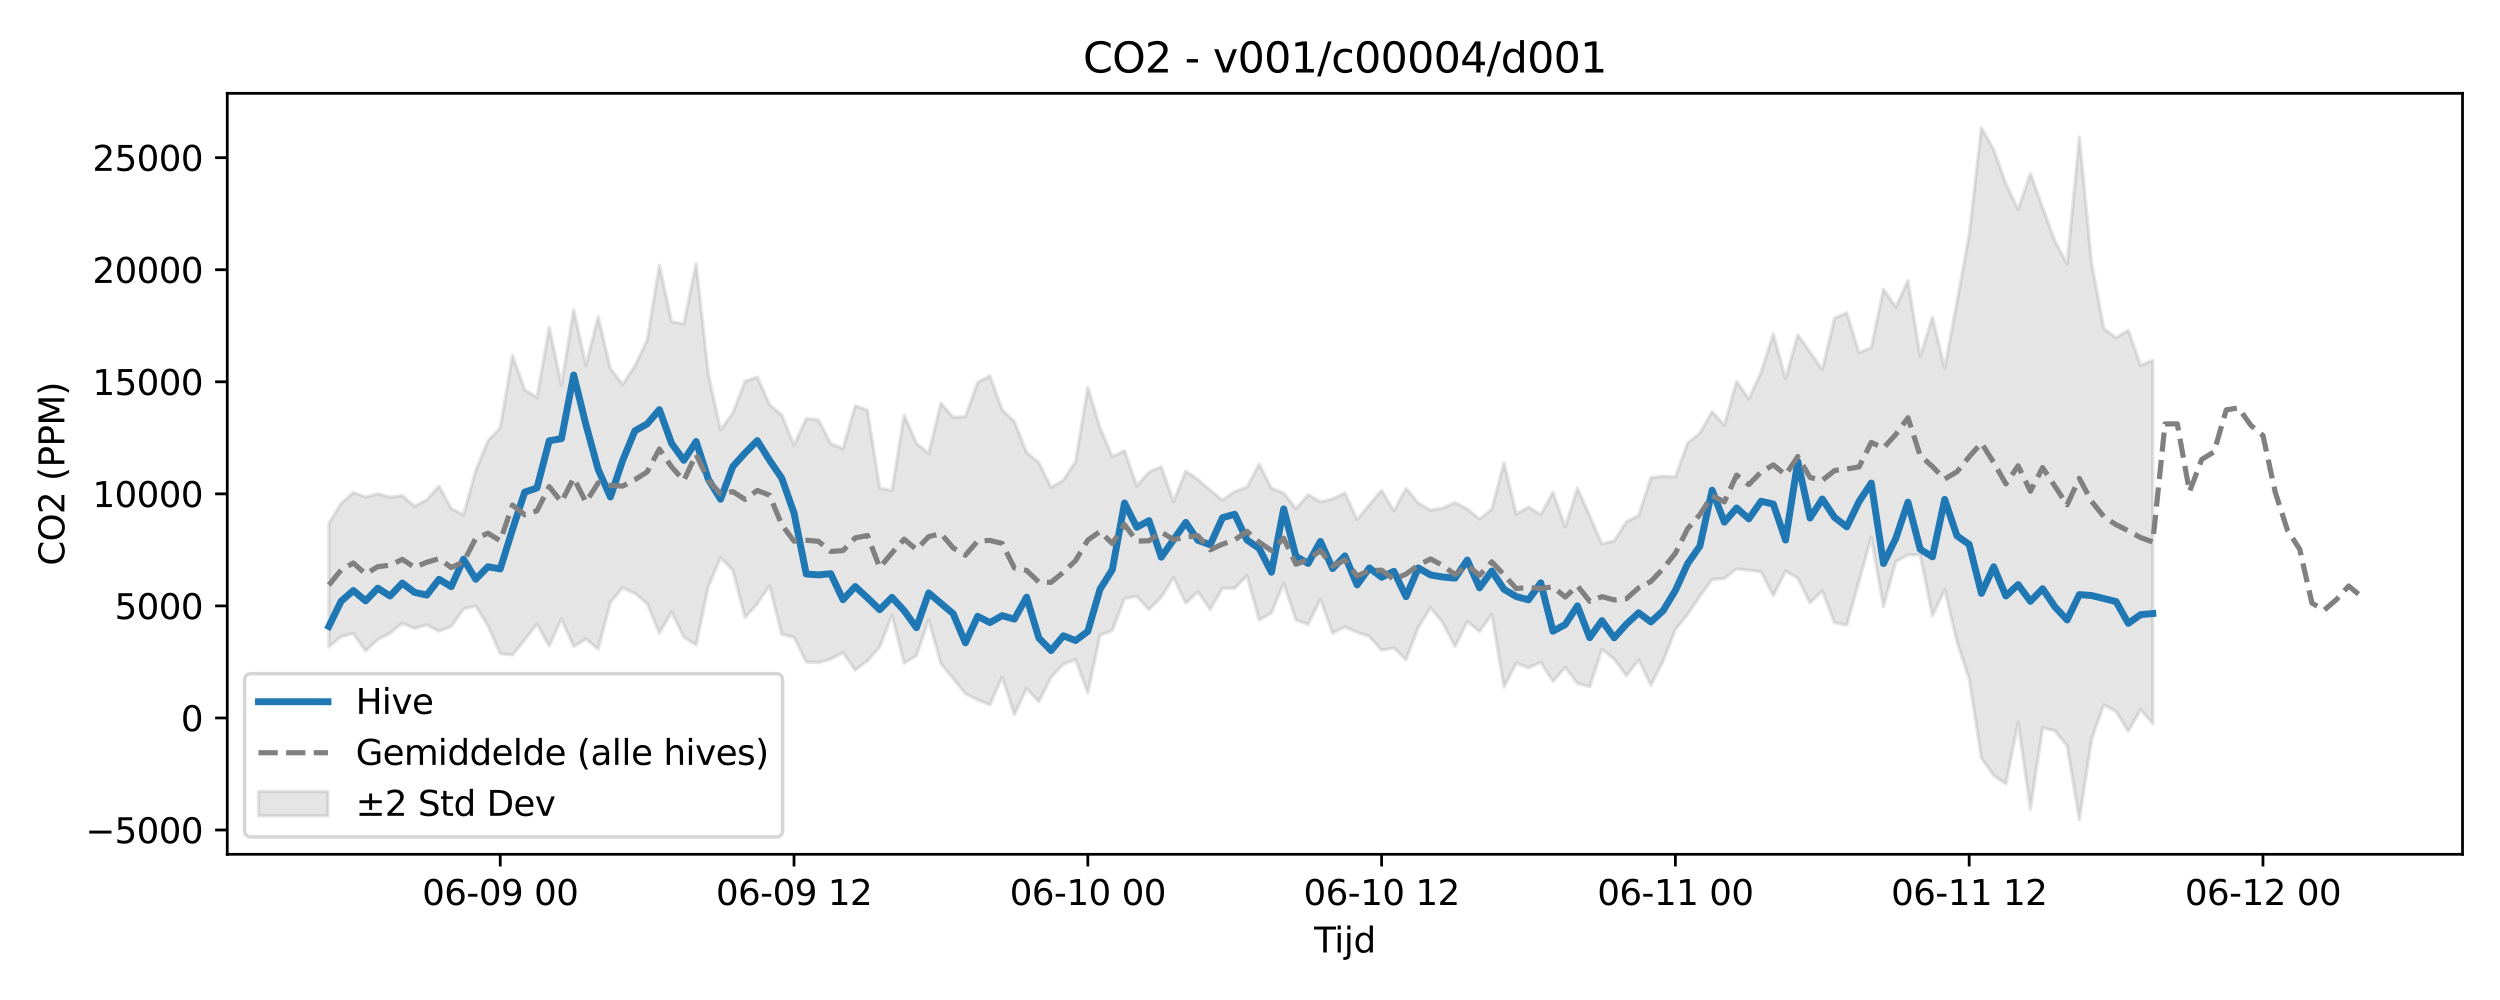 <?xml version="1.0" encoding="utf-8" standalone="no"?>
<!DOCTYPE svg PUBLIC "-//W3C//DTD SVG 1.1//EN"
  "http://www.w3.org/Graphics/SVG/1.1/DTD/svg11.dtd">
<svg xmlns:xlink="http://www.w3.org/1999/xlink" width="720pt" height="288pt" viewBox="0 0 720 288" xmlns="http://www.w3.org/2000/svg" version="1.1">
 <defs>
  <style type="text/css">*{stroke-linejoin: round; stroke-linecap: butt}</style>
 </defs>
 <g id="figure_1">
  <g id="patch_1">
   <path d="M 0 288 
L 720 288 
L 720 0 
L 0 0 
z
" style="fill: #ffffff"/>
  </g>
  <g id="axes_1">
   <g id="patch_2">
    <path d="M 65.45 246.04 
L 709.2 246.04 
L 709.2 26.88 
L 65.45 26.88 
z
" style="fill: #ffffff"/>
   </g>
   <g id="FillBetweenPolyCollection_1">
    <defs>
     <path id="m13a0590512" d="M 94.711 -137.254 
L 94.711 -101.73 
L 98.237 -104.631 
L 101.762 -105.577 
L 105.288 -100.515 
L 108.813 -103.811 
L 112.339 -105.642 
L 115.864 -108.544 
L 119.39 -106.975 
L 122.915 -108.066 
L 126.441 -106.211 
L 129.966 -107.614 
L 133.491 -112.618 
L 137.017 -113.443 
L 140.542 -107.786 
L 144.068 -99.717 
L 147.593 -99.405 
L 151.119 -103.745 
L 154.644 -108.27 
L 158.17 -101.955 
L 161.695 -109.756 
L 165.221 -101.806 
L 168.746 -103.96 
L 172.272 -101.044 
L 175.797 -114.542 
L 179.323 -118.716 
L 182.848 -117.086 
L 186.373 -114.177 
L 189.899 -105.667 
L 193.424 -111.736 
L 196.95 -104.49 
L 200.475 -102.254 
L 204.001 -119.076 
L 207.526 -127.351 
L 211.052 -123.786 
L 214.577 -110.171 
L 218.103 -114.088 
L 221.628 -119.336 
L 225.154 -105.314 
L 228.679 -104.504 
L 232.205 -97.335 
L 235.73 -97.177 
L 239.255 -98.163 
L 242.781 -100.057 
L 246.306 -95.012 
L 249.832 -97.695 
L 253.357 -101.659 
L 256.883 -110.799 
L 260.408 -96.98 
L 263.934 -99.143 
L 267.459 -109.472 
L 270.985 -96.816 
L 274.51 -92.606 
L 278.036 -88.187 
L 281.561 -86.468 
L 285.087 -84.993 
L 288.612 -93.028 
L 292.137 -82.207 
L 295.663 -89.719 
L 299.188 -85.913 
L 302.714 -92.959 
L 306.239 -96.705 
L 309.765 -98.048 
L 313.29 -88.462 
L 316.816 -105.051 
L 320.341 -106.446 
L 323.867 -115.63 
L 327.392 -116.232 
L 330.918 -112.45 
L 334.443 -115.993 
L 337.968 -121.655 
L 341.494 -114.295 
L 345.019 -117.542 
L 348.545 -112.461 
L 352.07 -118.574 
L 355.596 -118.573 
L 359.121 -122.231 
L 362.647 -109.398 
L 366.172 -111.501 
L 369.698 -119.966 
L 373.223 -109.494 
L 376.749 -108.139 
L 380.274 -115.425 
L 383.8 -105.657 
L 387.325 -107.45 
L 390.85 -105.893 
L 394.376 -104.692 
L 397.901 -100.757 
L 401.427 -101.395 
L 404.952 -98.008 
L 408.478 -107.343 
L 412.003 -112.953 
L 415.529 -108.597 
L 419.054 -101.781 
L 422.58 -109.017 
L 426.105 -106.128 
L 429.631 -111.037 
L 433.156 -90.12 
L 436.682 -97.076 
L 440.207 -95.622 
L 443.732 -97.276 
L 447.258 -91.741 
L 450.783 -95.83 
L 454.309 -91.153 
L 457.834 -90.254 
L 461.36 -100.965 
L 464.885 -98.223 
L 468.411 -93.38 
L 471.936 -97.934 
L 475.462 -90.638 
L 478.987 -97.667 
L 482.513 -106.684 
L 486.038 -111.089 
L 489.563 -116.275 
L 493.089 -121.079 
L 496.614 -121.437 
L 500.14 -124.173 
L 503.665 -123.781 
L 507.191 -123.364 
L 510.716 -116.416 
L 514.242 -123.534 
L 517.767 -121.498 
L 521.293 -114.367 
L 524.818 -117.801 
L 528.344 -108.666 
L 531.869 -107.972 
L 535.395 -120.616 
L 538.92 -133.316 
L 542.445 -113.282 
L 545.971 -126.2 
L 549.496 -128.179 
L 553.022 -128.191 
L 556.547 -110.651 
L 560.073 -118.142 
L 563.598 -103.223 
L 567.124 -92.496 
L 570.649 -69.696 
L 574.175 -64.666 
L 577.7 -62.239 
L 581.226 -79.957 
L 584.751 -55.011 
L 588.277 -78.392 
L 591.802 -77.546 
L 595.327 -73.177 
L 598.853 -51.922 
L 602.378 -75.005 
L 605.904 -85.092 
L 609.429 -83.055 
L 612.955 -77.421 
L 616.48 -83.582 
L 620.006 -79.598 
L 620.006 -184.232 
L 620.006 -184.232 
L 616.48 -182.8 
L 612.955 -192.86 
L 609.429 -190.712 
L 605.904 -193.347 
L 602.378 -212.213 
L 598.853 -248.52 
L 595.327 -212.056 
L 591.802 -218.574 
L 588.277 -228.282 
L 584.751 -238.042 
L 581.226 -227.746 
L 577.7 -235.054 
L 574.175 -244.946 
L 570.649 -251.158 
L 567.124 -220.424 
L 563.598 -201.003 
L 560.073 -181.959 
L 556.547 -196.606 
L 553.022 -185.353 
L 549.496 -207.194 
L 545.971 -199.543 
L 542.445 -204.684 
L 538.92 -187.857 
L 535.395 -186.425 
L 531.869 -197.906 
L 528.344 -196.319 
L 524.818 -181.488 
L 521.293 -186.629 
L 517.767 -191.543 
L 514.242 -178.943 
L 510.716 -191.816 
L 507.191 -180.768 
L 503.665 -173.107 
L 500.14 -178.162 
L 496.614 -165.482 
L 493.089 -169.464 
L 489.563 -163.301 
L 486.038 -160.363 
L 482.513 -150.656 
L 478.987 -150.837 
L 475.462 -150.455 
L 471.936 -139.494 
L 468.411 -137.759 
L 464.885 -132.231 
L 461.36 -131.363 
L 457.834 -139.393 
L 454.309 -147.418 
L 450.783 -136.262 
L 447.258 -146.226 
L 443.732 -139.749 
L 440.207 -141.965 
L 436.682 -139.939 
L 433.156 -154.752 
L 429.631 -141.346 
L 426.105 -138.514 
L 422.58 -141.375 
L 419.054 -143.241 
L 415.529 -141.664 
L 412.003 -141.074 
L 408.478 -143.122 
L 404.952 -147.345 
L 401.427 -140.862 
L 397.901 -146.812 
L 394.376 -142.6 
L 390.85 -138.37 
L 387.325 -146.004 
L 383.8 -144.327 
L 380.274 -143.481 
L 376.749 -145.54 
L 373.223 -141.504 
L 369.698 -146.01 
L 366.172 -147.397 
L 362.647 -154.323 
L 359.121 -147.706 
L 355.596 -146.436 
L 352.07 -143.962 
L 348.545 -146.854 
L 345.019 -149.885 
L 341.494 -152.333 
L 337.968 -143.501 
L 334.443 -153.59 
L 330.918 -152.058 
L 327.392 -148.065 
L 323.867 -158.19 
L 320.341 -156.49 
L 316.816 -164.799 
L 313.29 -176.457 
L 309.765 -155.068 
L 306.239 -149.703 
L 302.714 -147.623 
L 299.188 -154.805 
L 295.663 -157.713 
L 292.137 -166.626 
L 288.612 -169.997 
L 285.087 -179.731 
L 281.561 -177.877 
L 278.036 -168.012 
L 274.51 -167.811 
L 270.985 -171.88 
L 267.459 -157.426 
L 263.934 -160.339 
L 260.408 -168.451 
L 256.883 -146.719 
L 253.357 -147.43 
L 249.832 -169.866 
L 246.306 -171.147 
L 242.781 -158.821 
L 239.255 -160.181 
L 235.73 -167.037 
L 232.205 -167.461 
L 228.679 -159.801 
L 225.154 -168.442 
L 221.628 -171.435 
L 218.103 -179.41 
L 214.577 -178.178 
L 211.052 -169.042 
L 207.526 -164.179 
L 204.001 -180.229 
L 200.475 -212.105 
L 196.95 -194.736 
L 193.424 -195.345 
L 189.899 -211.694 
L 186.373 -189.981 
L 182.848 -182.62 
L 179.323 -177.287 
L 175.797 -181.856 
L 172.272 -196.821 
L 168.746 -182.765 
L 165.221 -198.879 
L 161.695 -177.098 
L 158.17 -193.75 
L 154.644 -173.494 
L 151.119 -175.742 
L 147.593 -185.632 
L 144.068 -164.779 
L 140.542 -161.066 
L 137.017 -152.504 
L 133.491 -139.712 
L 129.966 -141.507 
L 126.441 -147.998 
L 122.915 -144.077 
L 119.39 -142.21 
L 115.864 -145.263 
L 112.339 -144.799 
L 108.813 -145.789 
L 105.288 -144.871 
L 101.762 -146.146 
L 98.237 -143.015 
L 94.711 -137.254 
z
" style="stroke: #808080; stroke-opacity: 0.2"/>
    </defs>
    <g clip-path="url(#p6e9b764ccf)">
     <use xlink:href="#m13a0590512" x="0" y="288" style="fill: #808080; fill-opacity: 0.2; stroke: #808080; stroke-opacity: 0.2"/>
    </g>
   </g>
   <g id="matplotlib.axis_1">
    <g id="xtick_1">
     <g id="line2d_1">
      <defs>
       <path id="md3b2642b27" d="M 0 0 
L 0 3.5 
" style="stroke: #000000; stroke-width: 0.8"/>
      </defs>
      <g>
       <use xlink:href="#md3b2642b27" x="144.068" y="246.04" style="stroke: #000000; stroke-width: 0.8"/>
      </g>
     </g>
     <g id="text_1">
      <!-- 06-09 00 -->
      <g transform="translate(121.587 260.638) scale(0.1 -0.1)">
       <defs>
        <path id="DejaVuSans-30" d="M 2034 4250 
Q 1547 4250 1301 3770 
Q 1056 3291 1056 2328 
Q 1056 1369 1301 889 
Q 1547 409 2034 409 
Q 2525 409 2770 889 
Q 3016 1369 3016 2328 
Q 3016 3291 2770 3770 
Q 2525 4250 2034 4250 
z
M 2034 4750 
Q 2819 4750 3233 4129 
Q 3647 3509 3647 2328 
Q 3647 1150 3233 529 
Q 2819 -91 2034 -91 
Q 1250 -91 836 529 
Q 422 1150 422 2328 
Q 422 3509 836 4129 
Q 1250 4750 2034 4750 
z
" transform="scale(0.016)"/>
        <path id="DejaVuSans-36" d="M 2113 2584 
Q 1688 2584 1439 2293 
Q 1191 2003 1191 1497 
Q 1191 994 1439 701 
Q 1688 409 2113 409 
Q 2538 409 2786 701 
Q 3034 994 3034 1497 
Q 3034 2003 2786 2293 
Q 2538 2584 2113 2584 
z
M 3366 4563 
L 3366 3988 
Q 3128 4100 2886 4159 
Q 2644 4219 2406 4219 
Q 1781 4219 1451 3797 
Q 1122 3375 1075 2522 
Q 1259 2794 1537 2939 
Q 1816 3084 2150 3084 
Q 2853 3084 3261 2657 
Q 3669 2231 3669 1497 
Q 3669 778 3244 343 
Q 2819 -91 2113 -91 
Q 1303 -91 875 529 
Q 447 1150 447 2328 
Q 447 3434 972 4092 
Q 1497 4750 2381 4750 
Q 2619 4750 2861 4703 
Q 3103 4656 3366 4563 
z
" transform="scale(0.016)"/>
        <path id="DejaVuSans-2d" d="M 313 2009 
L 1997 2009 
L 1997 1497 
L 313 1497 
L 313 2009 
z
" transform="scale(0.016)"/>
        <path id="DejaVuSans-39" d="M 703 97 
L 703 672 
Q 941 559 1184 500 
Q 1428 441 1663 441 
Q 2288 441 2617 861 
Q 2947 1281 2994 2138 
Q 2813 1869 2534 1725 
Q 2256 1581 1919 1581 
Q 1219 1581 811 2004 
Q 403 2428 403 3163 
Q 403 3881 828 4315 
Q 1253 4750 1959 4750 
Q 2769 4750 3195 4129 
Q 3622 3509 3622 2328 
Q 3622 1225 3098 567 
Q 2575 -91 1691 -91 
Q 1453 -91 1209 -44 
Q 966 3 703 97 
z
M 1959 2075 
Q 2384 2075 2632 2365 
Q 2881 2656 2881 3163 
Q 2881 3666 2632 3958 
Q 2384 4250 1959 4250 
Q 1534 4250 1286 3958 
Q 1038 3666 1038 3163 
Q 1038 2656 1286 2365 
Q 1534 2075 1959 2075 
z
" transform="scale(0.016)"/>
        <path id="DejaVuSans-20" transform="scale(0.016)"/>
       </defs>
       <use xlink:href="#DejaVuSans-30"/>
       <use xlink:href="#DejaVuSans-36" transform="translate(63.623 0)"/>
       <use xlink:href="#DejaVuSans-2d" transform="translate(127.246 0)"/>
       <use xlink:href="#DejaVuSans-30" transform="translate(163.33 0)"/>
       <use xlink:href="#DejaVuSans-39" transform="translate(226.953 0)"/>
       <use xlink:href="#DejaVuSans-20" transform="translate(290.576 0)"/>
       <use xlink:href="#DejaVuSans-30" transform="translate(322.363 0)"/>
       <use xlink:href="#DejaVuSans-30" transform="translate(385.986 0)"/>
      </g>
     </g>
    </g>
    <g id="xtick_2">
     <g id="line2d_2">
      <g>
       <use xlink:href="#md3b2642b27" x="228.679" y="246.04" style="stroke: #000000; stroke-width: 0.8"/>
      </g>
     </g>
     <g id="text_2">
      <!-- 06-09 12 -->
      <g transform="translate(206.199 260.638) scale(0.1 -0.1)">
       <defs>
        <path id="DejaVuSans-31" d="M 794 531 
L 1825 531 
L 1825 4091 
L 703 3866 
L 703 4441 
L 1819 4666 
L 2450 4666 
L 2450 531 
L 3481 531 
L 3481 0 
L 794 0 
L 794 531 
z
" transform="scale(0.016)"/>
        <path id="DejaVuSans-32" d="M 1228 531 
L 3431 531 
L 3431 0 
L 469 0 
L 469 531 
Q 828 903 1448 1529 
Q 2069 2156 2228 2338 
Q 2531 2678 2651 2914 
Q 2772 3150 2772 3378 
Q 2772 3750 2511 3984 
Q 2250 4219 1831 4219 
Q 1534 4219 1204 4116 
Q 875 4013 500 3803 
L 500 4441 
Q 881 4594 1212 4672 
Q 1544 4750 1819 4750 
Q 2544 4750 2975 4387 
Q 3406 4025 3406 3419 
Q 3406 3131 3298 2873 
Q 3191 2616 2906 2266 
Q 2828 2175 2409 1742 
Q 1991 1309 1228 531 
z
" transform="scale(0.016)"/>
       </defs>
       <use xlink:href="#DejaVuSans-30"/>
       <use xlink:href="#DejaVuSans-36" transform="translate(63.623 0)"/>
       <use xlink:href="#DejaVuSans-2d" transform="translate(127.246 0)"/>
       <use xlink:href="#DejaVuSans-30" transform="translate(163.33 0)"/>
       <use xlink:href="#DejaVuSans-39" transform="translate(226.953 0)"/>
       <use xlink:href="#DejaVuSans-20" transform="translate(290.576 0)"/>
       <use xlink:href="#DejaVuSans-31" transform="translate(322.363 0)"/>
       <use xlink:href="#DejaVuSans-32" transform="translate(385.986 0)"/>
      </g>
     </g>
    </g>
    <g id="xtick_3">
     <g id="line2d_3">
      <g>
       <use xlink:href="#md3b2642b27" x="313.29" y="246.04" style="stroke: #000000; stroke-width: 0.8"/>
      </g>
     </g>
     <g id="text_3">
      <!-- 06-10 00 -->
      <g transform="translate(290.81 260.638) scale(0.1 -0.1)">
       <use xlink:href="#DejaVuSans-30"/>
       <use xlink:href="#DejaVuSans-36" transform="translate(63.623 0)"/>
       <use xlink:href="#DejaVuSans-2d" transform="translate(127.246 0)"/>
       <use xlink:href="#DejaVuSans-31" transform="translate(163.33 0)"/>
       <use xlink:href="#DejaVuSans-30" transform="translate(226.953 0)"/>
       <use xlink:href="#DejaVuSans-20" transform="translate(290.576 0)"/>
       <use xlink:href="#DejaVuSans-30" transform="translate(322.363 0)"/>
       <use xlink:href="#DejaVuSans-30" transform="translate(385.986 0)"/>
      </g>
     </g>
    </g>
    <g id="xtick_4">
     <g id="line2d_4">
      <g>
       <use xlink:href="#md3b2642b27" x="397.901" y="246.04" style="stroke: #000000; stroke-width: 0.8"/>
      </g>
     </g>
     <g id="text_4">
      <!-- 06-10 12 -->
      <g transform="translate(375.421 260.638) scale(0.1 -0.1)">
       <use xlink:href="#DejaVuSans-30"/>
       <use xlink:href="#DejaVuSans-36" transform="translate(63.623 0)"/>
       <use xlink:href="#DejaVuSans-2d" transform="translate(127.246 0)"/>
       <use xlink:href="#DejaVuSans-31" transform="translate(163.33 0)"/>
       <use xlink:href="#DejaVuSans-30" transform="translate(226.953 0)"/>
       <use xlink:href="#DejaVuSans-20" transform="translate(290.576 0)"/>
       <use xlink:href="#DejaVuSans-31" transform="translate(322.363 0)"/>
       <use xlink:href="#DejaVuSans-32" transform="translate(385.986 0)"/>
      </g>
     </g>
    </g>
    <g id="xtick_5">
     <g id="line2d_5">
      <g>
       <use xlink:href="#md3b2642b27" x="482.513" y="246.04" style="stroke: #000000; stroke-width: 0.8"/>
      </g>
     </g>
     <g id="text_5">
      <!-- 06-11 00 -->
      <g transform="translate(460.032 260.638) scale(0.1 -0.1)">
       <use xlink:href="#DejaVuSans-30"/>
       <use xlink:href="#DejaVuSans-36" transform="translate(63.623 0)"/>
       <use xlink:href="#DejaVuSans-2d" transform="translate(127.246 0)"/>
       <use xlink:href="#DejaVuSans-31" transform="translate(163.33 0)"/>
       <use xlink:href="#DejaVuSans-31" transform="translate(226.953 0)"/>
       <use xlink:href="#DejaVuSans-20" transform="translate(290.576 0)"/>
       <use xlink:href="#DejaVuSans-30" transform="translate(322.363 0)"/>
       <use xlink:href="#DejaVuSans-30" transform="translate(385.986 0)"/>
      </g>
     </g>
    </g>
    <g id="xtick_6">
     <g id="line2d_6">
      <g>
       <use xlink:href="#md3b2642b27" x="567.124" y="246.04" style="stroke: #000000; stroke-width: 0.8"/>
      </g>
     </g>
     <g id="text_6">
      <!-- 06-11 12 -->
      <g transform="translate(544.643 260.638) scale(0.1 -0.1)">
       <use xlink:href="#DejaVuSans-30"/>
       <use xlink:href="#DejaVuSans-36" transform="translate(63.623 0)"/>
       <use xlink:href="#DejaVuSans-2d" transform="translate(127.246 0)"/>
       <use xlink:href="#DejaVuSans-31" transform="translate(163.33 0)"/>
       <use xlink:href="#DejaVuSans-31" transform="translate(226.953 0)"/>
       <use xlink:href="#DejaVuSans-20" transform="translate(290.576 0)"/>
       <use xlink:href="#DejaVuSans-31" transform="translate(322.363 0)"/>
       <use xlink:href="#DejaVuSans-32" transform="translate(385.986 0)"/>
      </g>
     </g>
    </g>
    <g id="xtick_7">
     <g id="line2d_7">
      <g>
       <use xlink:href="#md3b2642b27" x="651.735" y="246.04" style="stroke: #000000; stroke-width: 0.8"/>
      </g>
     </g>
     <g id="text_7">
      <!-- 06-12 00 -->
      <g transform="translate(629.254 260.638) scale(0.1 -0.1)">
       <use xlink:href="#DejaVuSans-30"/>
       <use xlink:href="#DejaVuSans-36" transform="translate(63.623 0)"/>
       <use xlink:href="#DejaVuSans-2d" transform="translate(127.246 0)"/>
       <use xlink:href="#DejaVuSans-31" transform="translate(163.33 0)"/>
       <use xlink:href="#DejaVuSans-32" transform="translate(226.953 0)"/>
       <use xlink:href="#DejaVuSans-20" transform="translate(290.576 0)"/>
       <use xlink:href="#DejaVuSans-30" transform="translate(322.363 0)"/>
       <use xlink:href="#DejaVuSans-30" transform="translate(385.986 0)"/>
      </g>
     </g>
    </g>
    <g id="text_8">
     <!-- Tijd -->
     <g transform="translate(378.475 274.317) scale(0.1 -0.1)">
      <defs>
       <path id="DejaVuSans-54" d="M -19 4666 
L 3928 4666 
L 3928 4134 
L 2272 4134 
L 2272 0 
L 1638 0 
L 1638 4134 
L -19 4134 
L -19 4666 
z
" transform="scale(0.016)"/>
       <path id="DejaVuSans-69" d="M 603 3500 
L 1178 3500 
L 1178 0 
L 603 0 
L 603 3500 
z
M 603 4863 
L 1178 4863 
L 1178 4134 
L 603 4134 
L 603 4863 
z
" transform="scale(0.016)"/>
       <path id="DejaVuSans-6a" d="M 603 3500 
L 1178 3500 
L 1178 -63 
Q 1178 -731 923 -1031 
Q 669 -1331 103 -1331 
L -116 -1331 
L -116 -844 
L 38 -844 
Q 366 -844 484 -692 
Q 603 -541 603 -63 
L 603 3500 
z
M 603 4863 
L 1178 4863 
L 1178 4134 
L 603 4134 
L 603 4863 
z
" transform="scale(0.016)"/>
       <path id="DejaVuSans-64" d="M 2906 2969 
L 2906 4863 
L 3481 4863 
L 3481 0 
L 2906 0 
L 2906 525 
Q 2725 213 2448 61 
Q 2172 -91 1784 -91 
Q 1150 -91 751 415 
Q 353 922 353 1747 
Q 353 2572 751 3078 
Q 1150 3584 1784 3584 
Q 2172 3584 2448 3432 
Q 2725 3281 2906 2969 
z
M 947 1747 
Q 947 1113 1208 752 
Q 1469 391 1925 391 
Q 2381 391 2643 752 
Q 2906 1113 2906 1747 
Q 2906 2381 2643 2742 
Q 2381 3103 1925 3103 
Q 1469 3103 1208 2742 
Q 947 2381 947 1747 
z
" transform="scale(0.016)"/>
      </defs>
      <use xlink:href="#DejaVuSans-54"/>
      <use xlink:href="#DejaVuSans-69" transform="translate(57.959 0)"/>
      <use xlink:href="#DejaVuSans-6a" transform="translate(85.742 0)"/>
      <use xlink:href="#DejaVuSans-64" transform="translate(113.525 0)"/>
     </g>
    </g>
   </g>
   <g id="matplotlib.axis_2">
    <g id="ytick_1">
     <g id="line2d_8">
      <defs>
       <path id="m5eeeab264c" d="M 0 0 
L -3.5 0 
" style="stroke: #000000; stroke-width: 0.8"/>
      </defs>
      <g>
       <use xlink:href="#m5eeeab264c" x="65.45" y="239.047" style="stroke: #000000; stroke-width: 0.8"/>
      </g>
     </g>
     <g id="text_9">
      <!-- −5000 -->
      <g transform="translate(24.62 242.846) scale(0.1 -0.1)">
       <defs>
        <path id="DejaVuSans-2212" d="M 678 2272 
L 4684 2272 
L 4684 1741 
L 678 1741 
L 678 2272 
z
" transform="scale(0.016)"/>
        <path id="DejaVuSans-35" d="M 691 4666 
L 3169 4666 
L 3169 4134 
L 1269 4134 
L 1269 2991 
Q 1406 3038 1543 3061 
Q 1681 3084 1819 3084 
Q 2600 3084 3056 2656 
Q 3513 2228 3513 1497 
Q 3513 744 3044 326 
Q 2575 -91 1722 -91 
Q 1428 -91 1123 -41 
Q 819 9 494 109 
L 494 744 
Q 775 591 1075 516 
Q 1375 441 1709 441 
Q 2250 441 2565 725 
Q 2881 1009 2881 1497 
Q 2881 1984 2565 2268 
Q 2250 2553 1709 2553 
Q 1456 2553 1204 2497 
Q 953 2441 691 2322 
L 691 4666 
z
" transform="scale(0.016)"/>
       </defs>
       <use xlink:href="#DejaVuSans-2212"/>
       <use xlink:href="#DejaVuSans-35" transform="translate(83.789 0)"/>
       <use xlink:href="#DejaVuSans-30" transform="translate(147.412 0)"/>
       <use xlink:href="#DejaVuSans-30" transform="translate(211.035 0)"/>
       <use xlink:href="#DejaVuSans-30" transform="translate(274.658 0)"/>
      </g>
     </g>
    </g>
    <g id="ytick_2">
     <g id="line2d_9">
      <g>
       <use xlink:href="#m5eeeab264c" x="65.45" y="206.774" style="stroke: #000000; stroke-width: 0.8"/>
      </g>
     </g>
     <g id="text_10">
      <!-- 0 -->
      <g transform="translate(52.087 210.573) scale(0.1 -0.1)">
       <use xlink:href="#DejaVuSans-30"/>
      </g>
     </g>
    </g>
    <g id="ytick_3">
     <g id="line2d_10">
      <g>
       <use xlink:href="#m5eeeab264c" x="65.45" y="174.5" style="stroke: #000000; stroke-width: 0.8"/>
      </g>
     </g>
     <g id="text_11">
      <!-- 5000 -->
      <g transform="translate(33 178.299) scale(0.1 -0.1)">
       <use xlink:href="#DejaVuSans-35"/>
       <use xlink:href="#DejaVuSans-30" transform="translate(63.623 0)"/>
       <use xlink:href="#DejaVuSans-30" transform="translate(127.246 0)"/>
       <use xlink:href="#DejaVuSans-30" transform="translate(190.869 0)"/>
      </g>
     </g>
    </g>
    <g id="ytick_4">
     <g id="line2d_11">
      <g>
       <use xlink:href="#m5eeeab264c" x="65.45" y="142.227" style="stroke: #000000; stroke-width: 0.8"/>
      </g>
     </g>
     <g id="text_12">
      <!-- 10000 -->
      <g transform="translate(26.637 146.026) scale(0.1 -0.1)">
       <use xlink:href="#DejaVuSans-31"/>
       <use xlink:href="#DejaVuSans-30" transform="translate(63.623 0)"/>
       <use xlink:href="#DejaVuSans-30" transform="translate(127.246 0)"/>
       <use xlink:href="#DejaVuSans-30" transform="translate(190.869 0)"/>
       <use xlink:href="#DejaVuSans-30" transform="translate(254.492 0)"/>
      </g>
     </g>
    </g>
    <g id="ytick_5">
     <g id="line2d_12">
      <g>
       <use xlink:href="#m5eeeab264c" x="65.45" y="109.953" style="stroke: #000000; stroke-width: 0.8"/>
      </g>
     </g>
     <g id="text_13">
      <!-- 15000 -->
      <g transform="translate(26.637 113.752) scale(0.1 -0.1)">
       <use xlink:href="#DejaVuSans-31"/>
       <use xlink:href="#DejaVuSans-35" transform="translate(63.623 0)"/>
       <use xlink:href="#DejaVuSans-30" transform="translate(127.246 0)"/>
       <use xlink:href="#DejaVuSans-30" transform="translate(190.869 0)"/>
       <use xlink:href="#DejaVuSans-30" transform="translate(254.492 0)"/>
      </g>
     </g>
    </g>
    <g id="ytick_6">
     <g id="line2d_13">
      <g>
       <use xlink:href="#m5eeeab264c" x="65.45" y="77.679" style="stroke: #000000; stroke-width: 0.8"/>
      </g>
     </g>
     <g id="text_14">
      <!-- 20000 -->
      <g transform="translate(26.637 81.479) scale(0.1 -0.1)">
       <use xlink:href="#DejaVuSans-32"/>
       <use xlink:href="#DejaVuSans-30" transform="translate(63.623 0)"/>
       <use xlink:href="#DejaVuSans-30" transform="translate(127.246 0)"/>
       <use xlink:href="#DejaVuSans-30" transform="translate(190.869 0)"/>
       <use xlink:href="#DejaVuSans-30" transform="translate(254.492 0)"/>
      </g>
     </g>
    </g>
    <g id="ytick_7">
     <g id="line2d_14">
      <g>
       <use xlink:href="#m5eeeab264c" x="65.45" y="45.406" style="stroke: #000000; stroke-width: 0.8"/>
      </g>
     </g>
     <g id="text_15">
      <!-- 25000 -->
      <g transform="translate(26.637 49.205) scale(0.1 -0.1)">
       <use xlink:href="#DejaVuSans-32"/>
       <use xlink:href="#DejaVuSans-35" transform="translate(63.623 0)"/>
       <use xlink:href="#DejaVuSans-30" transform="translate(127.246 0)"/>
       <use xlink:href="#DejaVuSans-30" transform="translate(190.869 0)"/>
       <use xlink:href="#DejaVuSans-30" transform="translate(254.492 0)"/>
      </g>
     </g>
    </g>
    <g id="text_16">
     <!-- CO2 (PPM) -->
     <g transform="translate(18.541 162.903) rotate(-90) scale(0.1 -0.1)">
      <defs>
       <path id="DejaVuSans-43" d="M 4122 4306 
L 4122 3641 
Q 3803 3938 3442 4084 
Q 3081 4231 2675 4231 
Q 1875 4231 1450 3742 
Q 1025 3253 1025 2328 
Q 1025 1406 1450 917 
Q 1875 428 2675 428 
Q 3081 428 3442 575 
Q 3803 722 4122 1019 
L 4122 359 
Q 3791 134 3420 21 
Q 3050 -91 2638 -91 
Q 1578 -91 968 557 
Q 359 1206 359 2328 
Q 359 3453 968 4101 
Q 1578 4750 2638 4750 
Q 3056 4750 3426 4639 
Q 3797 4528 4122 4306 
z
" transform="scale(0.016)"/>
       <path id="DejaVuSans-4f" d="M 2522 4238 
Q 1834 4238 1429 3725 
Q 1025 3213 1025 2328 
Q 1025 1447 1429 934 
Q 1834 422 2522 422 
Q 3209 422 3611 934 
Q 4013 1447 4013 2328 
Q 4013 3213 3611 3725 
Q 3209 4238 2522 4238 
z
M 2522 4750 
Q 3503 4750 4090 4092 
Q 4678 3434 4678 2328 
Q 4678 1225 4090 567 
Q 3503 -91 2522 -91 
Q 1538 -91 948 565 
Q 359 1222 359 2328 
Q 359 3434 948 4092 
Q 1538 4750 2522 4750 
z
" transform="scale(0.016)"/>
       <path id="DejaVuSans-28" d="M 1984 4856 
Q 1566 4138 1362 3434 
Q 1159 2731 1159 2009 
Q 1159 1288 1364 580 
Q 1569 -128 1984 -844 
L 1484 -844 
Q 1016 -109 783 600 
Q 550 1309 550 2009 
Q 550 2706 781 3412 
Q 1013 4119 1484 4856 
L 1984 4856 
z
" transform="scale(0.016)"/>
       <path id="DejaVuSans-50" d="M 1259 4147 
L 1259 2394 
L 2053 2394 
Q 2494 2394 2734 2622 
Q 2975 2850 2975 3272 
Q 2975 3691 2734 3919 
Q 2494 4147 2053 4147 
L 1259 4147 
z
M 628 4666 
L 2053 4666 
Q 2838 4666 3239 4311 
Q 3641 3956 3641 3272 
Q 3641 2581 3239 2228 
Q 2838 1875 2053 1875 
L 1259 1875 
L 1259 0 
L 628 0 
L 628 4666 
z
" transform="scale(0.016)"/>
       <path id="DejaVuSans-4d" d="M 628 4666 
L 1569 4666 
L 2759 1491 
L 3956 4666 
L 4897 4666 
L 4897 0 
L 4281 0 
L 4281 4097 
L 3078 897 
L 2444 897 
L 1241 4097 
L 1241 0 
L 628 0 
L 628 4666 
z
" transform="scale(0.016)"/>
       <path id="DejaVuSans-29" d="M 513 4856 
L 1013 4856 
Q 1481 4119 1714 3412 
Q 1947 2706 1947 2009 
Q 1947 1309 1714 600 
Q 1481 -109 1013 -844 
L 513 -844 
Q 928 -128 1133 580 
Q 1338 1288 1338 2009 
Q 1338 2731 1133 3434 
Q 928 4138 513 4856 
z
" transform="scale(0.016)"/>
      </defs>
      <use xlink:href="#DejaVuSans-43"/>
      <use xlink:href="#DejaVuSans-4f" transform="translate(69.824 0)"/>
      <use xlink:href="#DejaVuSans-32" transform="translate(148.535 0)"/>
      <use xlink:href="#DejaVuSans-20" transform="translate(212.158 0)"/>
      <use xlink:href="#DejaVuSans-28" transform="translate(243.945 0)"/>
      <use xlink:href="#DejaVuSans-50" transform="translate(282.959 0)"/>
      <use xlink:href="#DejaVuSans-50" transform="translate(343.262 0)"/>
      <use xlink:href="#DejaVuSans-4d" transform="translate(403.564 0)"/>
      <use xlink:href="#DejaVuSans-29" transform="translate(489.844 0)"/>
     </g>
    </g>
   </g>
   <g id="line2d_15">
    <path d="M 94.711 180.4 
L 98.237 173.147 
L 101.762 170.066 
L 105.288 173.056 
L 108.813 169.399 
L 112.339 171.645 
L 115.864 167.923 
L 119.39 170.61 
L 122.915 171.374 
L 126.441 166.836 
L 129.966 168.964 
L 133.491 161.053 
L 137.017 166.823 
L 140.542 163.217 
L 144.068 163.865 
L 147.593 152.498 
L 151.119 141.732 
L 154.644 140.538 
L 158.17 126.953 
L 161.695 126.324 
L 165.221 108.012 
L 168.746 122.314 
L 172.272 135.202 
L 175.797 143.135 
L 179.323 132.603 
L 182.848 124.076 
L 186.373 122.103 
L 189.899 117.983 
L 193.424 127.706 
L 196.95 132.568 
L 200.475 127.161 
L 204.001 138.035 
L 207.526 143.776 
L 211.052 134.369 
L 214.577 130.449 
L 218.103 126.903 
L 221.628 132.551 
L 225.154 137.73 
L 228.679 147.773 
L 232.205 165.315 
L 235.73 165.569 
L 239.255 165.225 
L 242.781 172.721 
L 246.306 168.919 
L 249.832 172.179 
L 253.357 175.591 
L 256.883 172.034 
L 260.408 175.888 
L 263.934 180.772 
L 267.459 170.769 
L 274.51 176.74 
L 278.036 185.135 
L 281.561 177.499 
L 285.087 179.302 
L 288.612 177.31 
L 292.137 178.298 
L 295.663 171.985 
L 299.188 183.739 
L 302.714 187.366 
L 306.239 183.102 
L 309.765 184.466 
L 313.29 181.841 
L 316.816 169.657 
L 320.341 164.063 
L 323.867 144.873 
L 327.392 151.857 
L 330.918 149.944 
L 334.443 160.47 
L 341.494 150.458 
L 345.019 155.639 
L 348.545 156.872 
L 352.07 149.099 
L 355.596 148.109 
L 359.121 155.512 
L 362.647 157.959 
L 366.172 164.805 
L 369.698 146.579 
L 373.223 160.244 
L 376.749 162.262 
L 380.274 155.93 
L 383.8 163.738 
L 387.325 160.104 
L 390.85 168.441 
L 394.376 163.559 
L 397.901 166.251 
L 401.427 164.534 
L 404.952 171.826 
L 408.478 163.57 
L 412.003 165.593 
L 415.529 166.18 
L 419.054 166.494 
L 422.58 161.298 
L 426.105 169.293 
L 429.631 164.457 
L 433.156 169.73 
L 436.682 171.802 
L 440.207 172.753 
L 443.732 167.85 
L 447.258 181.79 
L 450.783 179.868 
L 454.309 174.496 
L 457.834 183.644 
L 461.36 178.739 
L 464.885 183.694 
L 468.411 179.739 
L 471.936 176.488 
L 475.462 179.113 
L 478.987 175.877 
L 482.513 170.042 
L 486.038 162.326 
L 489.563 157.29 
L 493.089 141.183 
L 496.614 150.381 
L 500.14 146.293 
L 503.665 149.427 
L 507.191 144.365 
L 510.716 145.181 
L 514.242 155.532 
L 517.767 132.938 
L 521.293 149.194 
L 524.818 143.713 
L 528.344 149.013 
L 531.869 151.73 
L 535.395 144.475 
L 538.92 139.128 
L 542.445 162.292 
L 545.971 155.1 
L 549.496 144.619 
L 553.022 158.183 
L 556.547 160.369 
L 560.073 143.838 
L 563.598 154.31 
L 567.124 156.797 
L 570.649 170.895 
L 574.175 163.239 
L 577.7 171.647 
L 581.226 168.353 
L 584.751 173.179 
L 588.277 169.558 
L 591.802 174.756 
L 595.327 178.541 
L 598.853 171.247 
L 602.378 171.509 
L 609.429 173.254 
L 612.955 179.533 
L 616.48 177.022 
L 620.006 176.699 
L 620.006 176.699 
" clip-path="url(#p6e9b764ccf)" style="fill: none; stroke: #1f77b4; stroke-width: 2; stroke-linecap: square"/>
   </g>
   <g id="line2d_16">
    <path d="M 94.711 168.508 
L 98.237 164.177 
L 101.762 162.138 
L 105.288 165.307 
L 108.813 163.2 
L 112.339 162.779 
L 115.864 161.096 
L 119.39 163.408 
L 122.915 161.929 
L 126.441 160.895 
L 129.966 163.44 
L 133.491 161.835 
L 137.017 155.026 
L 140.542 153.574 
L 144.068 155.752 
L 147.593 145.482 
L 151.119 148.257 
L 154.644 147.118 
L 158.17 140.148 
L 161.695 144.573 
L 165.221 137.658 
L 168.746 144.638 
L 172.272 139.067 
L 175.797 139.801 
L 179.323 139.999 
L 182.848 138.147 
L 186.373 135.921 
L 189.899 129.319 
L 193.424 134.459 
L 196.95 138.387 
L 200.475 130.821 
L 204.001 138.348 
L 207.526 142.235 
L 211.052 141.586 
L 214.577 143.825 
L 218.103 141.251 
L 221.628 142.615 
L 225.154 151.122 
L 228.679 155.847 
L 232.205 155.602 
L 235.73 155.893 
L 239.255 158.828 
L 242.781 158.561 
L 246.306 154.92 
L 249.832 154.219 
L 253.357 163.456 
L 256.883 159.241 
L 260.408 155.285 
L 263.934 158.259 
L 267.459 154.551 
L 270.985 153.652 
L 274.51 157.792 
L 278.036 159.9 
L 281.561 155.828 
L 285.087 155.638 
L 288.612 156.487 
L 292.137 163.583 
L 295.663 164.284 
L 299.188 167.641 
L 302.714 167.709 
L 306.239 164.796 
L 309.765 161.442 
L 313.29 155.541 
L 316.816 153.075 
L 320.341 156.532 
L 323.867 151.09 
L 327.392 155.851 
L 330.918 155.746 
L 334.443 153.209 
L 337.968 155.422 
L 341.494 154.686 
L 345.019 154.287 
L 348.545 158.343 
L 352.07 156.732 
L 355.596 155.496 
L 359.121 153.032 
L 362.647 156.14 
L 366.172 158.551 
L 369.698 155.012 
L 373.223 162.501 
L 376.749 161.161 
L 380.274 158.547 
L 383.8 163.008 
L 387.325 161.273 
L 390.85 165.869 
L 394.376 164.354 
L 397.901 164.215 
L 401.427 166.871 
L 404.952 165.324 
L 408.478 162.768 
L 412.003 160.986 
L 415.529 162.87 
L 419.054 165.489 
L 422.58 162.804 
L 426.105 165.679 
L 429.631 161.809 
L 433.156 165.564 
L 436.682 169.493 
L 440.207 169.206 
L 443.732 169.488 
L 447.258 169.016 
L 450.783 171.954 
L 454.309 168.715 
L 457.834 173.177 
L 461.36 171.836 
L 464.885 172.773 
L 468.411 172.431 
L 471.936 169.286 
L 475.462 167.453 
L 478.987 163.748 
L 482.513 159.33 
L 486.038 152.274 
L 489.563 148.212 
L 493.089 142.729 
L 496.614 144.54 
L 500.14 136.833 
L 503.665 139.556 
L 507.191 135.934 
L 510.716 133.884 
L 514.242 136.761 
L 517.767 131.479 
L 521.293 137.502 
L 524.818 138.356 
L 528.344 135.508 
L 531.869 135.061 
L 535.395 134.479 
L 538.92 127.414 
L 542.445 129.017 
L 545.971 125.129 
L 549.496 120.314 
L 553.022 131.228 
L 556.547 134.372 
L 560.073 137.95 
L 563.598 135.887 
L 567.124 131.54 
L 570.649 127.573 
L 574.175 133.194 
L 577.7 139.353 
L 581.226 134.149 
L 584.751 141.473 
L 588.277 134.663 
L 595.327 145.384 
L 598.853 137.779 
L 602.378 144.391 
L 605.904 148.78 
L 609.429 151.116 
L 612.955 152.86 
L 616.48 154.809 
L 620.006 156.085 
L 623.531 122.096 
L 627.057 122.066 
L 630.582 141.613 
L 634.108 132.304 
L 637.633 130.158 
L 641.159 118.047 
L 644.684 117.464 
L 648.209 122.449 
L 651.735 125.423 
L 655.26 141.71 
L 658.786 152.696 
L 662.311 158.168 
L 665.837 173.691 
L 669.362 175.726 
L 672.888 172.673 
L 676.413 168.772 
L 679.939 171.679 
L 679.939 171.679 
" clip-path="url(#p6e9b764ccf)" style="fill: none; stroke-dasharray: 5.55,2.4; stroke-dashoffset: 0; stroke: #808080; stroke-width: 1.5"/>
   </g>
   <g id="patch_3">
    <path d="M 65.45 246.04 
L 65.45 26.88 
" style="fill: none; stroke: #000000; stroke-width: 0.8; stroke-linejoin: miter; stroke-linecap: square"/>
   </g>
   <g id="patch_4">
    <path d="M 709.2 246.04 
L 709.2 26.88 
" style="fill: none; stroke: #000000; stroke-width: 0.8; stroke-linejoin: miter; stroke-linecap: square"/>
   </g>
   <g id="patch_5">
    <path d="M 65.45 246.04 
L 709.2 246.04 
" style="fill: none; stroke: #000000; stroke-width: 0.8; stroke-linejoin: miter; stroke-linecap: square"/>
   </g>
   <g id="patch_6">
    <path d="M 65.45 26.88 
L 709.2 26.88 
" style="fill: none; stroke: #000000; stroke-width: 0.8; stroke-linejoin: miter; stroke-linecap: square"/>
   </g>
   <g id="text_17">
    <!-- CO2 - v001/c00004/d001 -->
    <g transform="translate(311.922 20.88) scale(0.12 -0.12)">
     <defs>
      <path id="DejaVuSans-76" d="M 191 3500 
L 800 3500 
L 1894 563 
L 2988 3500 
L 3597 3500 
L 2284 0 
L 1503 0 
L 191 3500 
z
" transform="scale(0.016)"/>
      <path id="DejaVuSans-2f" d="M 1625 4666 
L 2156 4666 
L 531 -594 
L 0 -594 
L 1625 4666 
z
" transform="scale(0.016)"/>
      <path id="DejaVuSans-63" d="M 3122 3366 
L 3122 2828 
Q 2878 2963 2633 3030 
Q 2388 3097 2138 3097 
Q 1578 3097 1268 2742 
Q 959 2388 959 1747 
Q 959 1106 1268 751 
Q 1578 397 2138 397 
Q 2388 397 2633 464 
Q 2878 531 3122 666 
L 3122 134 
Q 2881 22 2623 -34 
Q 2366 -91 2075 -91 
Q 1284 -91 818 406 
Q 353 903 353 1747 
Q 353 2603 823 3093 
Q 1294 3584 2113 3584 
Q 2378 3584 2631 3529 
Q 2884 3475 3122 3366 
z
" transform="scale(0.016)"/>
      <path id="DejaVuSans-34" d="M 2419 4116 
L 825 1625 
L 2419 1625 
L 2419 4116 
z
M 2253 4666 
L 3047 4666 
L 3047 1625 
L 3713 1625 
L 3713 1100 
L 3047 1100 
L 3047 0 
L 2419 0 
L 2419 1100 
L 313 1100 
L 313 1709 
L 2253 4666 
z
" transform="scale(0.016)"/>
     </defs>
     <use xlink:href="#DejaVuSans-43"/>
     <use xlink:href="#DejaVuSans-4f" transform="translate(69.824 0)"/>
     <use xlink:href="#DejaVuSans-32" transform="translate(148.535 0)"/>
     <use xlink:href="#DejaVuSans-20" transform="translate(212.158 0)"/>
     <use xlink:href="#DejaVuSans-2d" transform="translate(243.945 0)"/>
     <use xlink:href="#DejaVuSans-20" transform="translate(280.029 0)"/>
     <use xlink:href="#DejaVuSans-76" transform="translate(311.816 0)"/>
     <use xlink:href="#DejaVuSans-30" transform="translate(370.996 0)"/>
     <use xlink:href="#DejaVuSans-30" transform="translate(434.619 0)"/>
     <use xlink:href="#DejaVuSans-31" transform="translate(498.242 0)"/>
     <use xlink:href="#DejaVuSans-2f" transform="translate(561.865 0)"/>
     <use xlink:href="#DejaVuSans-63" transform="translate(595.557 0)"/>
     <use xlink:href="#DejaVuSans-30" transform="translate(650.537 0)"/>
     <use xlink:href="#DejaVuSans-30" transform="translate(714.16 0)"/>
     <use xlink:href="#DejaVuSans-30" transform="translate(777.783 0)"/>
     <use xlink:href="#DejaVuSans-30" transform="translate(841.406 0)"/>
     <use xlink:href="#DejaVuSans-34" transform="translate(905.029 0)"/>
     <use xlink:href="#DejaVuSans-2f" transform="translate(968.652 0)"/>
     <use xlink:href="#DejaVuSans-64" transform="translate(1002.344 0)"/>
     <use xlink:href="#DejaVuSans-30" transform="translate(1065.82 0)"/>
     <use xlink:href="#DejaVuSans-30" transform="translate(1129.443 0)"/>
     <use xlink:href="#DejaVuSans-31" transform="translate(1193.066 0)"/>
    </g>
   </g>
   <g id="legend_1">
    <g id="patch_7">
     <path d="M 72.45 241.04 
L 223.394 241.04 
Q 225.394 241.04 225.394 239.04 
L 225.394 196.006 
Q 225.394 194.006 223.394 194.006 
L 72.45 194.006 
Q 70.45 194.006 70.45 196.006 
L 70.45 239.04 
Q 70.45 241.04 72.45 241.04 
z
" style="fill: #ffffff; opacity: 0.8; stroke: #cccccc; stroke-linejoin: miter"/>
    </g>
    <g id="line2d_17">
     <path d="M 74.45 202.104 
L 84.45 202.104 
L 94.45 202.104 
" style="fill: none; stroke: #1f77b4; stroke-width: 2; stroke-linecap: square"/>
    </g>
    <g id="text_18">
     <!-- Hive -->
     <g transform="translate(102.45 205.604) scale(0.1 -0.1)">
      <defs>
       <path id="DejaVuSans-48" d="M 628 4666 
L 1259 4666 
L 1259 2753 
L 3553 2753 
L 3553 4666 
L 4184 4666 
L 4184 0 
L 3553 0 
L 3553 2222 
L 1259 2222 
L 1259 0 
L 628 0 
L 628 4666 
z
" transform="scale(0.016)"/>
       <path id="DejaVuSans-65" d="M 3597 1894 
L 3597 1613 
L 953 1613 
Q 991 1019 1311 708 
Q 1631 397 2203 397 
Q 2534 397 2845 478 
Q 3156 559 3463 722 
L 3463 178 
Q 3153 47 2828 -22 
Q 2503 -91 2169 -91 
Q 1331 -91 842 396 
Q 353 884 353 1716 
Q 353 2575 817 3079 
Q 1281 3584 2069 3584 
Q 2775 3584 3186 3129 
Q 3597 2675 3597 1894 
z
M 3022 2063 
Q 3016 2534 2758 2815 
Q 2500 3097 2075 3097 
Q 1594 3097 1305 2825 
Q 1016 2553 972 2059 
L 3022 2063 
z
" transform="scale(0.016)"/>
      </defs>
      <use xlink:href="#DejaVuSans-48"/>
      <use xlink:href="#DejaVuSans-69" transform="translate(75.195 0)"/>
      <use xlink:href="#DejaVuSans-76" transform="translate(102.979 0)"/>
      <use xlink:href="#DejaVuSans-65" transform="translate(162.158 0)"/>
     </g>
    </g>
    <g id="line2d_18">
     <path d="M 74.45 216.782 
L 84.45 216.782 
L 94.45 216.782 
" style="fill: none; stroke-dasharray: 5.55,2.4; stroke-dashoffset: 0; stroke: #808080; stroke-width: 1.5"/>
    </g>
    <g id="text_19">
     <!-- Gemiddelde (alle hives) -->
     <g transform="translate(102.45 220.282) scale(0.1 -0.1)">
      <defs>
       <path id="DejaVuSans-47" d="M 3809 666 
L 3809 1919 
L 2778 1919 
L 2778 2438 
L 4434 2438 
L 4434 434 
Q 4069 175 3628 42 
Q 3188 -91 2688 -91 
Q 1594 -91 976 548 
Q 359 1188 359 2328 
Q 359 3472 976 4111 
Q 1594 4750 2688 4750 
Q 3144 4750 3555 4637 
Q 3966 4525 4313 4306 
L 4313 3634 
Q 3963 3931 3569 4081 
Q 3175 4231 2741 4231 
Q 1884 4231 1454 3753 
Q 1025 3275 1025 2328 
Q 1025 1384 1454 906 
Q 1884 428 2741 428 
Q 3075 428 3337 486 
Q 3600 544 3809 666 
z
" transform="scale(0.016)"/>
       <path id="DejaVuSans-6d" d="M 3328 2828 
Q 3544 3216 3844 3400 
Q 4144 3584 4550 3584 
Q 5097 3584 5394 3201 
Q 5691 2819 5691 2113 
L 5691 0 
L 5113 0 
L 5113 2094 
Q 5113 2597 4934 2840 
Q 4756 3084 4391 3084 
Q 3944 3084 3684 2787 
Q 3425 2491 3425 1978 
L 3425 0 
L 2847 0 
L 2847 2094 
Q 2847 2600 2669 2842 
Q 2491 3084 2119 3084 
Q 1678 3084 1418 2786 
Q 1159 2488 1159 1978 
L 1159 0 
L 581 0 
L 581 3500 
L 1159 3500 
L 1159 2956 
Q 1356 3278 1631 3431 
Q 1906 3584 2284 3584 
Q 2666 3584 2933 3390 
Q 3200 3197 3328 2828 
z
" transform="scale(0.016)"/>
       <path id="DejaVuSans-6c" d="M 603 4863 
L 1178 4863 
L 1178 0 
L 603 0 
L 603 4863 
z
" transform="scale(0.016)"/>
       <path id="DejaVuSans-61" d="M 2194 1759 
Q 1497 1759 1228 1600 
Q 959 1441 959 1056 
Q 959 750 1161 570 
Q 1363 391 1709 391 
Q 2188 391 2477 730 
Q 2766 1069 2766 1631 
L 2766 1759 
L 2194 1759 
z
M 3341 1997 
L 3341 0 
L 2766 0 
L 2766 531 
Q 2569 213 2275 61 
Q 1981 -91 1556 -91 
Q 1019 -91 701 211 
Q 384 513 384 1019 
Q 384 1609 779 1909 
Q 1175 2209 1959 2209 
L 2766 2209 
L 2766 2266 
Q 2766 2663 2505 2880 
Q 2244 3097 1772 3097 
Q 1472 3097 1187 3025 
Q 903 2953 641 2809 
L 641 3341 
Q 956 3463 1253 3523 
Q 1550 3584 1831 3584 
Q 2591 3584 2966 3190 
Q 3341 2797 3341 1997 
z
" transform="scale(0.016)"/>
       <path id="DejaVuSans-68" d="M 3513 2113 
L 3513 0 
L 2938 0 
L 2938 2094 
Q 2938 2591 2744 2837 
Q 2550 3084 2163 3084 
Q 1697 3084 1428 2787 
Q 1159 2491 1159 1978 
L 1159 0 
L 581 0 
L 581 4863 
L 1159 4863 
L 1159 2956 
Q 1366 3272 1645 3428 
Q 1925 3584 2291 3584 
Q 2894 3584 3203 3211 
Q 3513 2838 3513 2113 
z
" transform="scale(0.016)"/>
       <path id="DejaVuSans-73" d="M 2834 3397 
L 2834 2853 
Q 2591 2978 2328 3040 
Q 2066 3103 1784 3103 
Q 1356 3103 1142 2972 
Q 928 2841 928 2578 
Q 928 2378 1081 2264 
Q 1234 2150 1697 2047 
L 1894 2003 
Q 2506 1872 2764 1633 
Q 3022 1394 3022 966 
Q 3022 478 2636 193 
Q 2250 -91 1575 -91 
Q 1294 -91 989 -36 
Q 684 19 347 128 
L 347 722 
Q 666 556 975 473 
Q 1284 391 1588 391 
Q 1994 391 2212 530 
Q 2431 669 2431 922 
Q 2431 1156 2273 1281 
Q 2116 1406 1581 1522 
L 1381 1569 
Q 847 1681 609 1914 
Q 372 2147 372 2553 
Q 372 3047 722 3315 
Q 1072 3584 1716 3584 
Q 2034 3584 2315 3537 
Q 2597 3491 2834 3397 
z
" transform="scale(0.016)"/>
      </defs>
      <use xlink:href="#DejaVuSans-47"/>
      <use xlink:href="#DejaVuSans-65" transform="translate(77.49 0)"/>
      <use xlink:href="#DejaVuSans-6d" transform="translate(139.014 0)"/>
      <use xlink:href="#DejaVuSans-69" transform="translate(236.426 0)"/>
      <use xlink:href="#DejaVuSans-64" transform="translate(264.209 0)"/>
      <use xlink:href="#DejaVuSans-64" transform="translate(327.686 0)"/>
      <use xlink:href="#DejaVuSans-65" transform="translate(391.162 0)"/>
      <use xlink:href="#DejaVuSans-6c" transform="translate(452.686 0)"/>
      <use xlink:href="#DejaVuSans-64" transform="translate(480.469 0)"/>
      <use xlink:href="#DejaVuSans-65" transform="translate(543.945 0)"/>
      <use xlink:href="#DejaVuSans-20" transform="translate(605.469 0)"/>
      <use xlink:href="#DejaVuSans-28" transform="translate(637.256 0)"/>
      <use xlink:href="#DejaVuSans-61" transform="translate(676.27 0)"/>
      <use xlink:href="#DejaVuSans-6c" transform="translate(737.549 0)"/>
      <use xlink:href="#DejaVuSans-6c" transform="translate(765.332 0)"/>
      <use xlink:href="#DejaVuSans-65" transform="translate(793.115 0)"/>
      <use xlink:href="#DejaVuSans-20" transform="translate(854.639 0)"/>
      <use xlink:href="#DejaVuSans-68" transform="translate(886.426 0)"/>
      <use xlink:href="#DejaVuSans-69" transform="translate(949.805 0)"/>
      <use xlink:href="#DejaVuSans-76" transform="translate(977.588 0)"/>
      <use xlink:href="#DejaVuSans-65" transform="translate(1036.768 0)"/>
      <use xlink:href="#DejaVuSans-73" transform="translate(1098.291 0)"/>
      <use xlink:href="#DejaVuSans-29" transform="translate(1150.391 0)"/>
     </g>
    </g>
    <g id="patch_8">
     <path d="M 74.45 234.96 
L 94.45 234.96 
L 94.45 227.96 
L 74.45 227.96 
z
" style="fill: #808080; fill-opacity: 0.2; stroke: #808080; stroke-opacity: 0.2; stroke-linejoin: miter"/>
    </g>
    <g id="text_20">
     <!-- ±2 Std Dev -->
     <g transform="translate(102.45 234.96) scale(0.1 -0.1)">
      <defs>
       <path id="DejaVuSans-b1" d="M 2944 4013 
L 2944 2803 
L 4684 2803 
L 4684 2272 
L 2944 2272 
L 2944 1063 
L 2419 1063 
L 2419 2272 
L 678 2272 
L 678 2803 
L 2419 2803 
L 2419 4013 
L 2944 4013 
z
M 678 531 
L 4684 531 
L 4684 0 
L 678 0 
L 678 531 
z
" transform="scale(0.016)"/>
       <path id="DejaVuSans-53" d="M 3425 4513 
L 3425 3897 
Q 3066 4069 2747 4153 
Q 2428 4238 2131 4238 
Q 1616 4238 1336 4038 
Q 1056 3838 1056 3469 
Q 1056 3159 1242 3001 
Q 1428 2844 1947 2747 
L 2328 2669 
Q 3034 2534 3370 2195 
Q 3706 1856 3706 1288 
Q 3706 609 3251 259 
Q 2797 -91 1919 -91 
Q 1588 -91 1214 -16 
Q 841 59 441 206 
L 441 856 
Q 825 641 1194 531 
Q 1563 422 1919 422 
Q 2459 422 2753 634 
Q 3047 847 3047 1241 
Q 3047 1584 2836 1778 
Q 2625 1972 2144 2069 
L 1759 2144 
Q 1053 2284 737 2584 
Q 422 2884 422 3419 
Q 422 4038 858 4394 
Q 1294 4750 2059 4750 
Q 2388 4750 2728 4690 
Q 3069 4631 3425 4513 
z
" transform="scale(0.016)"/>
       <path id="DejaVuSans-74" d="M 1172 4494 
L 1172 3500 
L 2356 3500 
L 2356 3053 
L 1172 3053 
L 1172 1153 
Q 1172 725 1289 603 
Q 1406 481 1766 481 
L 2356 481 
L 2356 0 
L 1766 0 
Q 1100 0 847 248 
Q 594 497 594 1153 
L 594 3053 
L 172 3053 
L 172 3500 
L 594 3500 
L 594 4494 
L 1172 4494 
z
" transform="scale(0.016)"/>
       <path id="DejaVuSans-44" d="M 1259 4147 
L 1259 519 
L 2022 519 
Q 2988 519 3436 956 
Q 3884 1394 3884 2338 
Q 3884 3275 3436 3711 
Q 2988 4147 2022 4147 
L 1259 4147 
z
M 628 4666 
L 1925 4666 
Q 3281 4666 3915 4102 
Q 4550 3538 4550 2338 
Q 4550 1131 3912 565 
Q 3275 0 1925 0 
L 628 0 
L 628 4666 
z
" transform="scale(0.016)"/>
      </defs>
      <use xlink:href="#DejaVuSans-b1"/>
      <use xlink:href="#DejaVuSans-32" transform="translate(83.789 0)"/>
      <use xlink:href="#DejaVuSans-20" transform="translate(147.412 0)"/>
      <use xlink:href="#DejaVuSans-53" transform="translate(179.199 0)"/>
      <use xlink:href="#DejaVuSans-74" transform="translate(242.676 0)"/>
      <use xlink:href="#DejaVuSans-64" transform="translate(281.885 0)"/>
      <use xlink:href="#DejaVuSans-20" transform="translate(345.361 0)"/>
      <use xlink:href="#DejaVuSans-44" transform="translate(377.148 0)"/>
      <use xlink:href="#DejaVuSans-65" transform="translate(454.15 0)"/>
      <use xlink:href="#DejaVuSans-76" transform="translate(515.674 0)"/>
     </g>
    </g>
   </g>
  </g>
 </g>
 <defs>
  <clipPath id="p6e9b764ccf">
   <rect x="65.45" y="26.88" width="643.75" height="219.16"/>
  </clipPath>
 </defs>
</svg>
